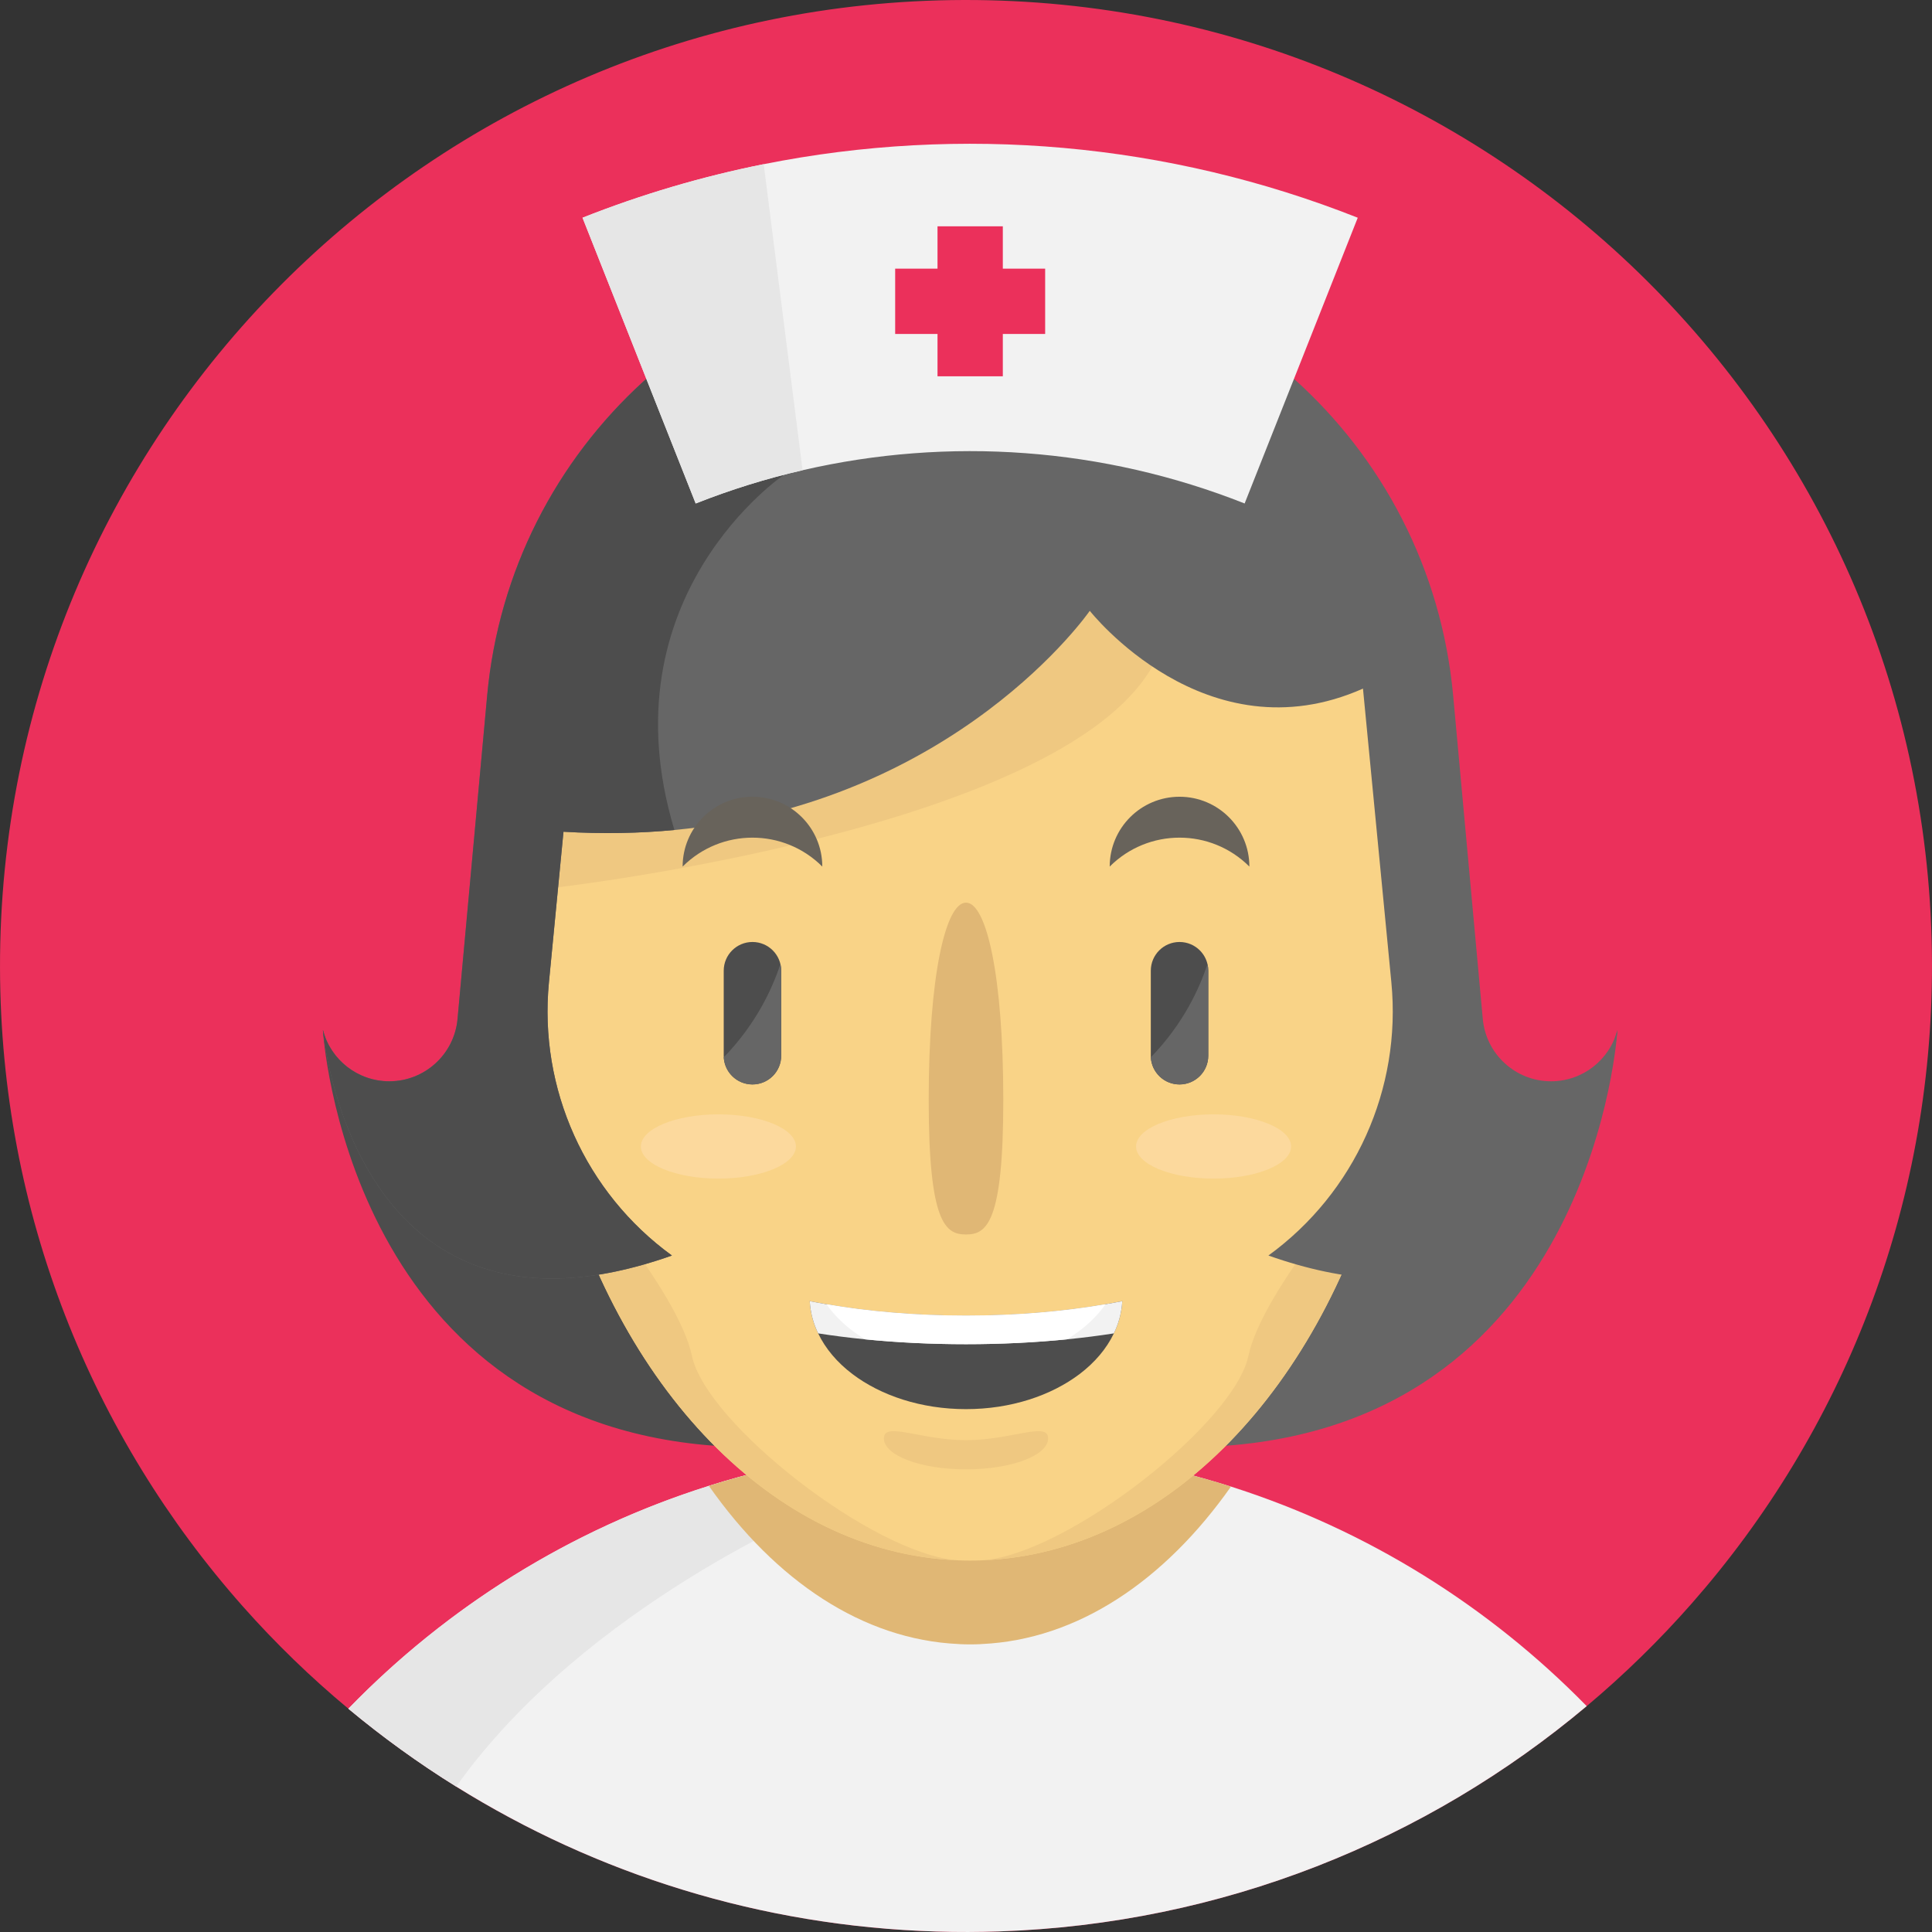<?xml version="1.0" encoding="iso-8859-1"?>
<!-- Generator: Adobe Illustrator 19.0.0, SVG Export Plug-In . SVG Version: 6.00 Build 0)  -->
<svg version="1.1" id="Layer_1" xmlns="http://www.w3.org/2000/svg" xmlns:xlink="http://www.w3.org/1999/xlink" x="0px" y="0px"
	 viewBox="0 0 512.006 512.006" style="enable-background:new 0 0 512.006 512.006;" xml:space="preserve">
<rect x="0" y="0" width="512.006" height="512.006" fill="#333333" stroke="none"/>
<path style="fill:#EB305B;" d="M512.002,255.406c0.144,64.931-23.883,124.266-63.632,169.489
	c-8.583,9.771-17.909,18.886-27.869,27.247c-42.414,35.63-96.564,57.736-155.832,59.712c-2.676,0.089-5.374,0.133-8.072,0.144
	c-2.842,0.011-5.663-0.033-8.483-0.122c-59.157-1.788-113.296-23.661-155.788-59.046c-9.971-8.294-19.308-17.343-27.913-27.047
	c-39.949-45.045-64.265-104.269-64.409-169.2C-0.318,115.195,114.033,0.323,255.42,0.001
	C396.796-0.321,511.68,114.019,512.002,255.406z"/>
<path style="fill:#F2F2F2;" d="M420.497,452.147c-42.414,35.63-96.564,57.736-155.832,59.712c-2.676,0.089-5.374,0.133-8.072,0.144
	c-2.842,0.011-5.663-0.033-8.483-0.122c-46.6-1.41-90.091-15.278-127.219-38.417c-10.004-6.218-19.553-13.124-28.568-20.63
	c26.126-26.947,58.835-47.499,95.542-59.057c5.274-1.665,10.637-3.131,16.066-4.419c8.616-2.032,17.41-3.575,26.37-4.597
	c5.874-0.688,11.803-1.133,17.809-1.355c2.687-0.111,5.385-0.155,8.105-0.167c2.831-0.011,5.651,0.033,8.449,0.144
	c21.385,0.722,42.036,4.386,61.556,10.581C362.35,405.459,394.604,425.677,420.497,452.147z"/>
<path style="fill:#E6E6E6;" d="M230.305,384.757l-11.947,14.645c0,0-63.077,25.726-97.463,74.058
	c-10.004-6.218-19.553-13.124-28.568-20.63c29.878-30.822,68.373-53.273,111.608-63.476
	C212.551,387.322,221.344,385.778,230.305,384.757z"/>
<path style="fill:#E0B775;" d="M326.22,393.967c-17.598,24.993-40.693,40.582-66.075,41.726c-0.133,0.011-0.255,0.033-0.389,0.033
	c-0.877,0.044-1.765,0.055-2.654,0.055c-0.888,0-1.776-0.011-2.654-0.055c-0.122,0-0.255-0.022-0.378-0.033
	c-25.448-1.144-48.587-16.81-66.208-41.914c5.274-1.665,10.637-3.131,16.066-4.419c8.616-2.032,17.41-3.575,26.37-4.597
	c5.874-0.688,11.803-1.133,17.809-1.355c2.687-0.111,5.385-0.155,8.105-0.167c2.831-0.011,5.651,0.033,8.449,0.144
	C286.049,384.107,306.701,387.771,326.22,393.967z"/>
<path style="fill:#4D4D4D;" d="M85.572,272.947c0,0,5.949,102.905,103.772,110.198c97.823,7.294-5.066-60.066-5.066-60.066h-55.516
	l-35.16-23.686"/>
<path style="fill:#666666;" d="M428.642,272.947c0,0-5.949,102.905-103.772,110.198c-97.823,7.294,5.066-60.066,5.066-60.066h55.516
	l35.16-23.686"/>
<g>
	<path style="fill:#EFC881;" d="M192.313,254.102c0-17.945-15.523-32.492-34.672-32.492s-34.672,14.547-34.672,32.492
		c0,17.945,15.523,45.1,34.672,45.1S192.313,272.047,192.313,254.102z"/>
	<path style="fill:#EFC881;" d="M389.035,254.102c0-17.945-15.523-32.492-34.672-32.492c-19.148,0-34.672,14.547-34.672,32.492
		c0,17.945,15.523,45.1,34.672,45.1S389.035,272.047,389.035,254.102z"/>
</g>
<path style="fill:#F9D387;" d="M373.554,250.598c0,19.529-2.452,38.245-6.949,55.598c-15.873,61.213-57.193,105.333-106.074,107.292
	c-0.145,0.014-0.29,0.029-0.435,0.029c-0.987,0.043-1.987,0.058-2.989,0.058s-2.002-0.014-2.989-0.058
	c-0.145,0-0.29-0.014-0.435-0.029c-48.88-1.959-90.201-46.08-106.074-107.292c-4.498-17.352-6.949-36.068-6.949-55.598
	c0-90.012,52.13-141.214,116.447-141.214S373.554,160.586,373.554,250.598z"/>
<g>
	<path style="fill:#EFC881;" d="M366.604,306.196c-15.873,61.213-57.193,105.333-106.074,107.292
		c22.459-1.741,66.55-36.335,70.308-54.137C334.553,341.708,363.224,309.242,366.604,306.196z"/>
	<path style="fill:#EFC881;" d="M147.61,306.196c15.873,61.213,57.193,105.333,106.074,107.292
		c-22.459-1.741-66.55-36.335-70.308-54.137C179.661,341.708,150.991,309.242,147.61,306.196z"/>
</g>
<g>
	<ellipse style="fill:#FCD99D;" cx="190.388" cy="303.831" rx="20.541" ry="8.513"/>
	<ellipse style="fill:#FCD99D;" cx="321.616" cy="303.831" rx="20.541" ry="8.513"/>
</g>
<path style="fill:#EFC881;" d="M147.91,235.129c0,0,132.991-15.31,157.463-58.505c24.472-43.194-41.893-34.154-41.893-34.154
	l-117.693,46.633l-8.882,31.089"/>
<path style="fill:#666666;" d="M428.642,272.947c0,0-7.755,89.688-92.498,59.785c22.918-16.652,35.312-44.188,32.587-72.39
	l-7.523-77.853c-41.706,18.512-72.401-20.615-72.401-20.615s-35.197,50.972-110.081,58.084c-9.192,0.877-18.987,1.088-29.395,0.465
	l-3.857,39.92c-2.726,28.202,9.669,55.738,32.598,72.39c-84.742,29.903-92.498-59.785-92.498-59.785
	c1.036,4.005,3.371,7.407,6.466,9.805c3.107,2.409,6.984,3.804,11.126,3.804c9.393,0,17.233-7.164,18.089-16.515l7.851-85.694
	c3.032-33.083,18.428-62.288,41.357-83.22c0.274-0.254,0.55-0.496,0.824-0.729c0.761,1.934,6.403,3.519,15.205,4.777
	c41.41,5.896,152.832,4.3,156.435-4.777c23.394,20.964,39.116,50.476,42.181,83.95l7.851,85.694
	c0.433,4.681,2.599,8.801,5.844,11.76c3.244,2.959,7.545,4.754,12.247,4.754C419.333,286.558,426.56,280.957,428.642,272.947z"/>
<path style="fill:#4D4D4D;" d="M178.726,219.958c-9.192,0.877-18.987,1.088-29.395,0.465l-3.857,39.92
	c-2.726,28.202,9.669,55.738,32.598,72.39c-84.742,29.903-92.498-59.785-92.498-59.785c1.036,4.005,3.371,7.407,6.466,9.805
	c3.107,2.409,6.984,3.804,11.126,3.804c9.393,0,17.233-7.164,18.089-16.515l7.851-85.694c3.032-33.083,18.428-62.288,41.357-83.22
	c0.274-0.254,0.55-0.496,0.824-0.729c0.761,1.934,6.403,3.519,15.205,4.777l21.291,20.646
	C207.783,125.821,160.034,157.996,178.726,219.958z"/>
<path style="fill:#F2F2F2;" d="M359.822,57.7c-5.632,14.233-11.264,28.466-16.896,42.698c-4.364,11.01-8.717,22.021-13.081,33.031
	c-37.469-14.835-78.339-17.773-117.149-8.813c-9.594,2.197-19.062,5.146-28.328,8.813c-4.364-11.01-8.717-22.021-13.081-33.031
	c-5.632-14.233-11.274-28.466-16.907-42.698c15.649-6.202,31.72-10.925,48.013-14.191C254.804,33.038,309.484,37.772,359.822,57.7z"
	/>
<path style="fill:#E6E6E6;" d="M212.696,124.618c-9.594,2.197-19.062,5.146-28.328,8.813c-4.364-11.01-8.717-22.021-13.081-33.031
	c-5.631-14.233-11.274-28.466-16.907-42.698c15.649-6.202,31.72-10.925,48.013-14.191L212.696,124.618z"/>
<polygon style="fill:#EB305B;" points="276.981,71.195 265.761,71.195 265.761,59.976 248.453,59.976 248.453,71.195 
	237.233,71.195 237.233,88.504 248.453,88.504 248.453,99.723 265.761,99.723 265.761,88.504 276.981,88.504 "/>
<g>
	<path style="fill:#4D4D4D;" d="M320.208,257.26v22.512c0,4.213-3.408,7.62-7.62,7.62c-4.064,0-7.381-3.179-7.6-7.193
		c-0.01-0.139-0.01-0.289-0.01-0.427V257.26c0-4.213,3.408-7.62,7.61-7.62c2.106,0,4.014,0.854,5.384,2.225
		c0.984,0.984,1.699,2.235,2.026,3.626C320.138,256.057,320.208,256.654,320.208,257.26z"/>
	<path style="fill:#4D4D4D;" d="M199.413,287.39L199.413,287.39c-4.206,0-7.617-3.41-7.617-7.617v-22.518
		c0-4.206,3.41-7.617,7.617-7.617l0,0c4.206,0,7.617,3.41,7.617,7.617v22.518C207.029,283.98,203.619,287.39,199.413,287.39z"/>
</g>
<g>
	<path style="fill:#68635B;" d="M331.099,229.654c0-10.22-8.285-18.506-18.506-18.506c-10.22,0-18.506,8.285-18.506,18.506l0,0
		C304.308,219.434,320.878,219.434,331.099,229.654L331.099,229.654z"/>
	<path style="fill:#68635B;" d="M217.918,229.654c0-10.22-8.285-18.506-18.506-18.506c-10.22,0-18.506,8.285-18.506,18.506l0,0
		C191.127,219.434,207.698,219.434,217.918,229.654L217.918,229.654z"/>
</g>
<g>
	<path style="fill:#666666;" d="M320.203,257.26v22.512c0,4.213-3.408,7.62-7.62,7.62c-4.063,0-7.381-3.179-7.6-7.193
		c8.524-8.763,12.845-18.11,15.01-24.707C320.133,256.057,320.203,256.654,320.203,257.26z"/>
	<path style="fill:#666666;" d="M207.023,257.26v22.512c0,4.213-3.408,7.62-7.62,7.62c-4.064,0-7.381-3.179-7.6-7.193
		c8.524-8.763,12.845-18.11,15.01-24.707C206.953,256.057,207.023,256.654,207.023,257.26z"/>
</g>
<path style="fill:#4D4D4D;" d="M297.42,344.816c-0.011,0.111-0.011,0.211-0.022,0.322c-0.044,0.633-0.111,1.266-0.211,1.888
	c-0.078,0.489-0.167,0.966-0.278,1.443c-0.078,0.344-0.167,0.688-0.255,1.033c-0.366,1.321-0.855,2.609-1.466,3.864
	c-1.943,4.064-5.063,7.728-9.071,10.77c-7.572,5.729-18.254,9.304-30.112,9.304c-11.858,0-22.539-3.575-30.112-9.304
	c-4.008-3.042-7.128-6.706-9.071-10.77c-0.611-1.255-1.099-2.543-1.466-3.864c-0.089-0.344-0.178-0.688-0.255-1.033
	c-0.111-0.477-0.2-0.955-0.278-1.443c-0.1-0.622-0.167-1.255-0.211-1.888c-0.011-0.111-0.011-0.211-0.022-0.322
	c1.454,0.289,2.931,0.566,4.441,0.822c11.159,1.932,23.705,3.009,36.973,3.009c13.268,0,25.815-1.077,36.973-3.009
	C294.488,345.382,295.965,345.104,297.42,344.816z"/>
<path style="fill:#F2F2F2;" d="M297.42,344.816c-0.011,0.111-0.011,0.211-0.022,0.322c-0.044,0.633-0.111,1.266-0.211,1.888
	c-0.078,0.489-0.167,0.966-0.278,1.443c-0.078,0.344-0.167,0.688-0.255,1.033c-0.366,1.321-0.855,2.609-1.466,3.864
	c-3.997,0.622-8.161,1.155-12.458,1.577c-8.449,0.844-17.421,1.288-26.725,1.288c-9.304,0-18.276-0.444-26.725-1.288
	c-4.297-0.422-8.461-0.955-12.458-1.577c-0.611-1.255-1.099-2.543-1.466-3.864c-0.089-0.344-0.178-0.688-0.255-1.033
	c-0.111-0.477-0.2-0.955-0.278-1.443c-0.1-0.622-0.167-1.255-0.211-1.888c-0.011-0.111-0.011-0.211-0.022-0.322
	c1.454,0.289,2.931,0.566,4.441,0.822c11.159,1.932,23.705,3.009,36.973,3.009s25.815-1.077,36.973-3.009
	C294.488,345.382,295.965,345.104,297.42,344.816z"/>
<path style="fill:#FFFFFF;" d="M292.978,345.637c-1.81,2.587-4.13,4.952-6.862,7.028c-1.066,0.811-2.198,1.577-3.386,2.276
	c-8.449,0.844-17.421,1.288-26.725,1.288c-9.304,0-18.276-0.444-26.725-1.288c-1.188-0.699-2.321-1.466-3.386-2.276
	c-2.731-2.076-5.052-4.441-6.862-7.028c11.159,1.932,23.705,3.009,36.973,3.009S281.82,347.569,292.978,345.637z"/>
<path style="fill:#E0B775;" d="M246.12,291.481c0-32.691,4.425-52.267,9.883-52.267c5.458,0,9.883,19.577,9.883,52.267
	s-4.425,35.672-9.883,35.672C250.545,327.153,246.12,324.17,246.12,291.481z"/>
<path style="fill:#EFC881;" d="M277.768,381.179c0-4.541-9.743,0.484-21.763,0.484s-21.763-5.024-21.763-0.484
	c0,4.541,9.743,8.222,21.763,8.222C268.024,389.401,277.768,385.721,277.768,381.179z"/>
<g>
</g>
<g>
</g>
<g>
</g>
<g>
</g>
<g>
</g>
<g>
</g>
<g>
</g>
<g>
</g>
<g>
</g>
<g>
</g>
<g>
</g>
<g>
</g>
<g>
</g>
<g>
</g>
<g>
</g>
</svg>
